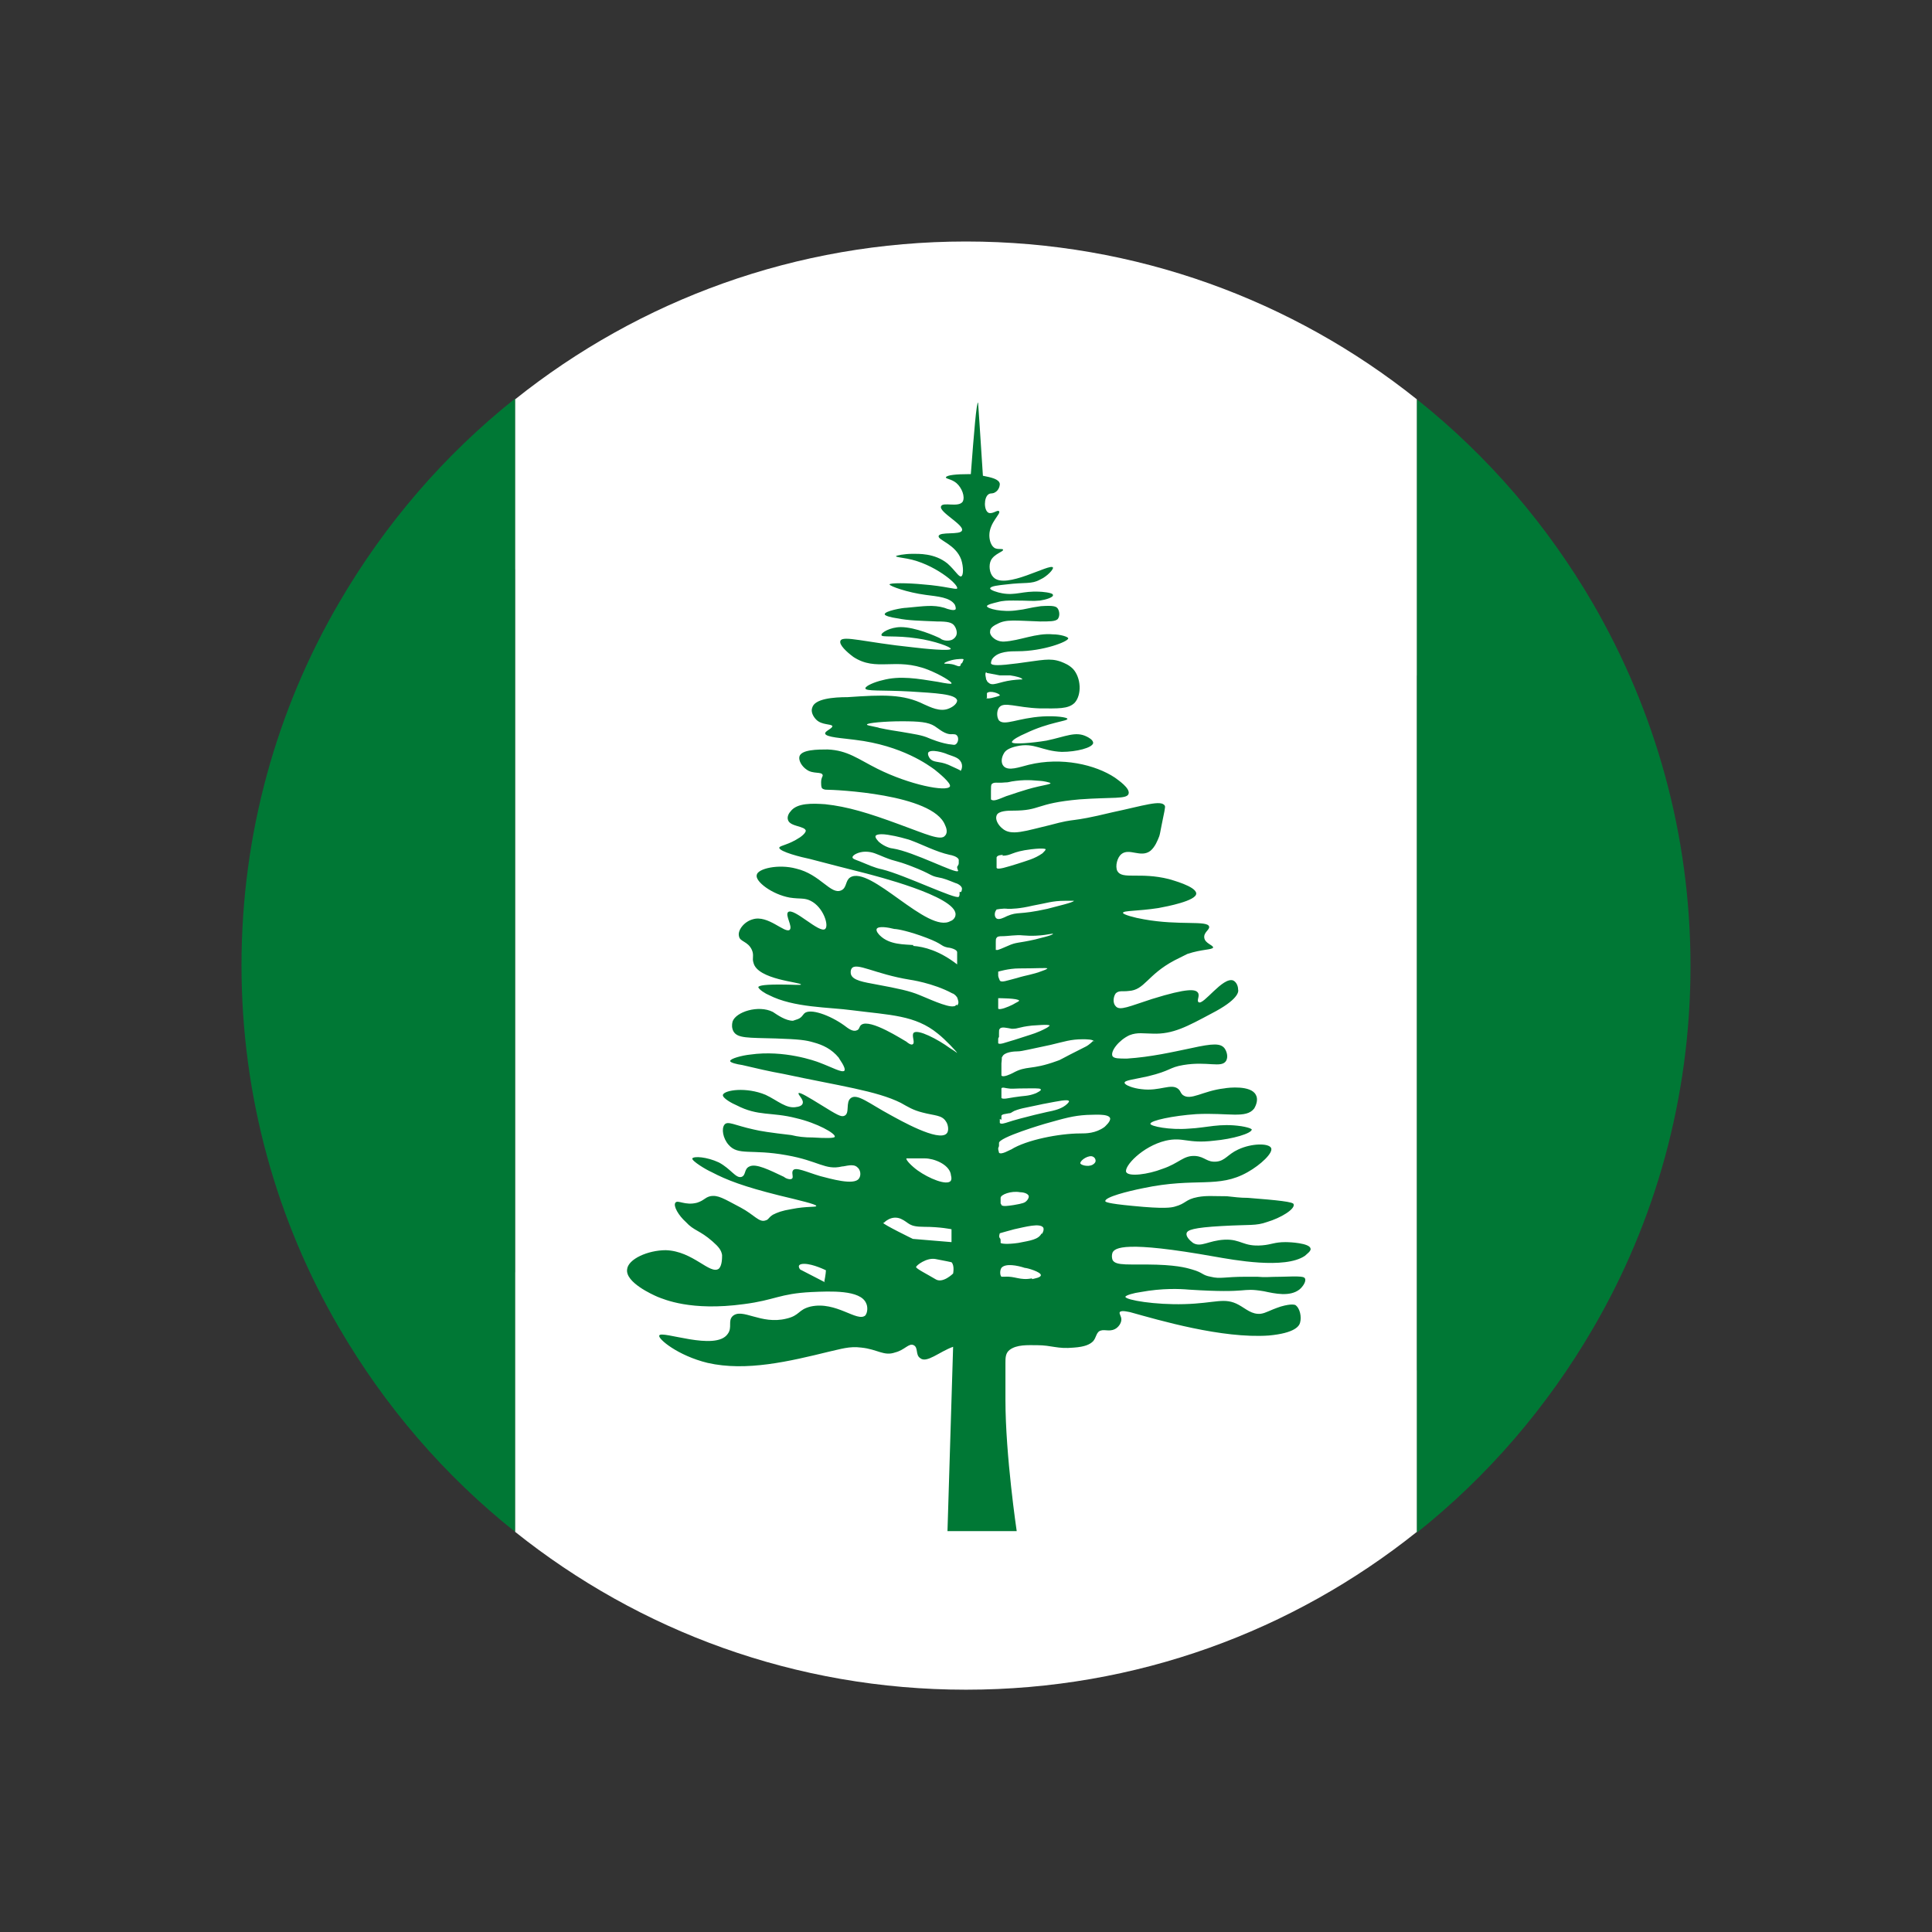 <?xml version="1.0" encoding="UTF-8"?>
<svg id="Layer_1" data-name="Layer 1" xmlns="http://www.w3.org/2000/svg" viewBox="0 0 24 24">
  <rect x="0" y="0" width="24" height="24" fill="#333333" stroke="none"/>
  <defs>
    <style>
      .cls-1 {
        fill: #000;
      }

      .cls-1, .cls-2, .cls-3, .cls-4 {
        stroke-width: 0px;
      }

      .cls-2 {
        fill: none;
      }

      .cls-3 {
        fill: #007835;
      }

      .cls-4 {
        fill: #fff;
      }
    </style>
  </defs>
  <rect class="cls-2" width="24" height="24"/>
  <g>
    <path class="cls-1" d="M16.71,7.34c2.92,2.92,3.18,7.42.57,10.03-2.61,2.61-7.11,2.36-10.03-.57-2.92-2.92-3.18-7.42-.57-10.03,2.61-2.61,7.11-2.36,10.03.57Z"/>
    <g>
      <g>
        <path class="cls-3" d="M6.4,4.96v14.07c-.88-.7-1.62-1.56-2.19-2.54-.77-1.32-1.21-2.86-1.21-4.5s.44-3.18,1.21-4.5c.57-.98,1.31-1.84,2.19-2.54Z"/>
        <path class="cls-3" d="M21,12c0,1.64-.44,3.18-1.21,4.5-.57.98-1.31,1.84-2.19,2.54V4.96c.88.7,1.62,1.56,2.19,2.54.77,1.33,1.21,2.86,1.21,4.5Z"/>
        <path class="cls-4" d="M17.6,4.96v14.07c-1.54,1.23-3.48,1.96-5.6,1.96s-4.06-.73-5.6-1.96V4.96c1.54-1.23,3.49-1.96,5.6-1.96s4.06.73,5.6,1.96Z"/>
      </g>
      <path class="cls-3" d="M15.97,15.43c-.14,0-.17.03-.29.04-.24.02-.26-.08-.47-.07-.2.01-.29.1-.39.04-.04-.03-.09-.08-.08-.12.01-.04.08-.07.44-.09.35-.02.42,0,.56-.05.17-.05.35-.16.33-.22,0-.03-.19-.05-.57-.08-.1,0-.16-.01-.26-.02-.17,0-.25-.01-.36.01-.16.03-.14.08-.29.12-.04.01-.12.03-.52-.01-.32-.03-.34-.05-.34-.06,0-.05.27-.12.47-.16.66-.14.93.01,1.3-.2.16-.09.32-.24.29-.3-.03-.06-.24-.06-.41.02-.13.06-.16.14-.27.15-.12.01-.14-.06-.26-.07-.15-.01-.2.09-.41.16-.18.07-.42.1-.45.04-.03-.07.2-.32.49-.39.22-.05.27.04.6,0,.23-.02.47-.09.47-.14,0,0-.01-.02-.13-.04-.27-.04-.43.02-.65.03-.24.02-.48-.03-.48-.06,0-.04.28-.1.57-.12.4-.02.62.06.72-.07.03-.05.05-.12.02-.17-.06-.12-.34-.09-.39-.08-.27.03-.42.16-.52.08-.03-.03-.02-.04-.05-.07-.09-.08-.23.03-.46,0-.1-.01-.21-.05-.21-.08s.11-.04.29-.08c.29-.07.26-.11.44-.14.3-.05.47.04.53-.05.03-.05.01-.12-.02-.16-.05-.06-.14-.06-.41,0-.24.05-.5.11-.8.13-.1,0-.16,0-.18-.03-.03-.06.08-.2.21-.26.1-.04.18-.02.29-.02.25.01.43-.09.73-.25.33-.17.34-.27.33-.3,0-.04-.02-.09-.06-.11-.13-.05-.37.31-.43.27-.03-.02.02-.08-.01-.12-.03-.04-.12-.06-.57.08-.28.09-.4.15-.45.09-.04-.04-.03-.12,0-.16.04-.04.09-.02.16-.03.2-.01.23-.2.57-.38.06-.03.1-.05.16-.08.18-.06.31-.05.32-.08,0-.03-.1-.05-.11-.12-.01-.07.07-.1.06-.14-.02-.08-.37-.01-.81-.09-.12-.02-.26-.06-.26-.08,0-.03.18-.02.44-.06.11-.02.47-.09.47-.18,0-.09-.31-.17-.34-.18-.36-.09-.58.01-.64-.1-.03-.06,0-.17.05-.21.1-.08.24.05.36-.04.06-.05.09-.13.11-.18.01-.03.01-.04.03-.14.03-.15.05-.23.04-.24-.04-.08-.27,0-.65.08-.58.14-.41.06-.78.16-.3.07-.48.14-.59.04-.05-.04-.09-.11-.07-.16.02-.06.15-.06.2-.06.36,0,.27-.09.83-.14.41-.03.59,0,.61-.07.02-.07-.13-.17-.17-.2-.24-.16-.66-.26-1.07-.16-.12.03-.25.08-.31.02-.04-.04-.03-.11,0-.16.02-.04.07-.07.16-.09.22-.05.31.06.56.07.18,0,.38-.05.39-.11,0-.04-.06-.07-.08-.08-.14-.07-.26,0-.5.05-.18.03-.42.05-.43.02,0-.03.1-.08.17-.11.29-.14.52-.15.52-.18,0-.02-.15-.04-.31-.03-.31.02-.47.12-.54.05-.03-.04-.03-.12,0-.16.06-.08.21,0,.51.01.22,0,.35.01.43-.07.09-.1.08-.31-.02-.42-.05-.05-.1-.07-.15-.09-.14-.05-.23-.02-.54.02-.23.03-.32.03-.33,0,0-.02.01-.05.02-.06.07-.09.22-.09.31-.09.32,0,.63-.12.63-.16,0-.02-.1-.05-.19-.05-.21-.02-.41.08-.61.09-.02,0-.06,0-.11-.03-.03-.02-.07-.06-.06-.1,0-.01,0-.05.09-.09.11-.06.22-.04.53-.03.12,0,.19,0,.22-.03.03-.04.02-.1,0-.13-.02-.03-.06-.04-.21-.03-.15.02-.19.04-.29.05-.19.03-.38-.02-.38-.05,0-.02.09-.04.13-.05.07-.02.13-.02.2-.02.2,0,.23.01.33,0,.07-.01.17-.04.16-.07,0-.03-.15-.04-.17-.04-.21-.01-.29.05-.46.02-.06-.01-.15-.04-.15-.06,0-.03.11-.04.2-.05.24-.03.31,0,.42-.06.09-.04.17-.13.16-.15-.03-.06-.59.28-.74.12-.05-.05-.06-.15-.03-.21.04-.08.16-.11.15-.13,0-.02-.05,0-.1-.02-.07-.04-.07-.15-.07-.16,0-.16.15-.27.12-.3-.02-.02-.08.04-.13.02-.06-.03-.06-.19,0-.23.03-.02.05,0,.09-.03.03-.02.05-.06.05-.1-.01-.06-.11-.08-.21-.1-.03-.48-.06-.91-.06-.91-.02,0-.05.36-.09.89h-.03c-.14,0-.27.01-.28.04,0,.02.07.02.13.07.07.06.11.17.08.23-.05.08-.25,0-.27.06-.03.07.29.23.26.3-.02.06-.28.01-.29.07-.01.05.21.1.28.29.03.09.03.2,0,.21-.03.01-.07-.07-.17-.16-.16-.13-.36-.12-.44-.12-.09,0-.2.02-.2.03,0,.01.09.02.14.03.33.06.64.32.62.37-.01.02-.15-.03-.42-.05-.2-.02-.42-.02-.42,0,0,.02.22.1.45.13.15.02.3.03.36.12,0,0,.02.04.01.06-.02.02-.09,0-.14-.02-.14-.04-.25-.02-.47,0-.05,0-.27.04-.27.08,0,.02.08.04.15.05.15.03.28.03.5.04.13,0,.19.01.22.06.02.03.04.09.01.13-.02.03-.05.04-.05.04-.06.02-.12,0-.14-.02-.06-.03-.31-.14-.49-.14-.13,0-.25.07-.24.1,0,.03.18,0,.44.04.22.03.43.11.42.13,0,.03-.32,0-.48-.02-.58-.06-.86-.15-.89-.08-.02.05.08.14.16.2.29.19.52,0,.93.16.15.06.3.15.29.17,0,.01-.07,0-.17-.02-.25-.04-.47-.08-.69-.02-.09.02-.21.07-.21.1,0,.04.2.02.56.04.31.02.56.03.58.11,0,.04-.05.08-.1.1-.11.05-.24-.02-.31-.05-.26-.13-.51-.12-.95-.09-.18,0-.41.02-.44.13-.02.05.01.11.05.15.07.07.19.05.2.08,0,.03-.09.06-.09.09,0,.05.23.06.37.08.59.07.92.32.99.37.05.04.21.17.19.21-.04.07-.5-.02-.9-.22-.24-.12-.37-.23-.62-.24-.12,0-.33,0-.35.09-.01.05.03.12.09.16.08.06.19.02.2.07,0,.02-.02.03-.02.09,0,.02,0,.05.01.07.02.02.05.02.06.02.09,0,1.32.05,1.47.44.01.02.04.09,0,.13-.05.07-.24-.02-.57-.14-.38-.14-.64-.22-.92-.25-.15-.01-.35-.02-.43.09-.01.01-.05.06-.03.11.03.08.21.07.22.13,0,0,0,.03-.07.08-.15.1-.25.1-.26.13,0,.05.28.12.38.14.23.06.46.12.7.18.07.02,1.12.28,1.11.51,0,.05-.05.08-.06.08-.28.17-1-.7-1.25-.54-.06.04-.04.13-.11.16-.13.06-.26-.2-.56-.27-.22-.06-.48,0-.49.08-.02.08.19.24.41.28.13.02.18,0,.26.04.16.08.23.31.18.35-.07.06-.39-.27-.46-.21-.04.04.06.18.02.22-.06.05-.27-.19-.46-.13-.11.03-.19.14-.17.21.01.07.11.06.16.17.03.07,0,.1.02.16.05.21.59.24.59.27,0,.01-.11,0-.27,0-.23,0-.25.02-.26.03,0,.03.1.09.13.1.31.16.75.15,1.04.19.47.06.78.06,1.06.29.09.07.24.23.24.24,0,0-.04-.03-.09-.06-.15-.11-.4-.24-.45-.19-.03.03.02.12-.01.14-.02.02-.07-.02-.08-.03-.04-.02-.45-.29-.56-.21-.03.02-.02.06-.06.07-.05.02-.11-.03-.15-.06-.18-.13-.43-.22-.5-.15-.02.02-.03.05-.08.07,0,0-.03.01-.06.02-.09,0-.19-.07-.25-.11-.18-.09-.46,0-.5.12-.01.04-.01.08.01.12.05.09.18.08.53.09.29.01.37.02.47.05.11.03.22.08.31.19,0,.01.09.12.07.16-.03.03-.15-.04-.31-.1-.05-.02-.44-.16-.86-.1-.1.01-.25.05-.25.08,0,.02.08.04.15.05.17.04.34.08.51.11.7.15,1.16.21,1.46.36.09.05.15.09.27.12.15.04.24.03.29.11.03.04.04.12.01.15-.1.11-.59-.17-.7-.23-.26-.14-.41-.27-.49-.21-.07.05-.01.19-.08.22-.04.02-.09-.01-.3-.14-.13-.08-.26-.16-.27-.14-.01.02.07.08.05.13-.01.03-.06.04-.07.04-.13.03-.24-.08-.39-.15-.24-.1-.51-.06-.53,0-.01.04.12.11.17.13.27.14.43.08.74.16.26.06.49.19.48.23,0,.02-.11.02-.27.01-.11,0-.19-.01-.27-.03-.26-.03-.39-.05-.47-.07-.23-.05-.32-.11-.36-.06s-.02.17.05.25c.12.14.28.05.72.13.4.07.48.19.69.14.04,0,.14-.04.19.01.04.03.05.1.02.14-.06.09-.36,0-.48-.03-.17-.05-.31-.12-.34-.07-.02.03.01.08-.01.1-.02.02-.08,0-.1-.02-.19-.09-.35-.17-.43-.13-.07.03-.04.11-.1.13-.07.02-.13-.1-.28-.18-.15-.07-.31-.08-.33-.05-.01.03.17.14.24.17.19.1.4.18.84.29.25.06.46.11.46.13,0,.02-.11,0-.31.04-.12.02-.17.04-.23.07-.06.04-.05.06-.09.07-.08.03-.14-.07-.31-.16-.21-.11-.28-.16-.38-.14-.07.02-.07.05-.16.08-.15.04-.24-.04-.27,0-.03.04.04.16.13.24.1.11.17.1.33.24.08.07.11.11.12.17,0,.04,0,.13-.04.17-.11.08-.32-.22-.66-.23-.22,0-.47.11-.48.24-.02.16.31.31.38.34.08.03.41.18,1.07.09.39-.05.44-.13.84-.15.23-.01.61-.03.68.14.02.04.02.11-.01.15-.1.09-.36-.18-.68-.11-.16.04-.13.11-.3.15-.32.08-.55-.14-.67-.03-.06.06,0,.14-.06.22-.15.22-.83-.05-.85.02-.02.04.23.25.6.34.48.11,1.02-.02,1.51-.14.14-.03.25-.07.4-.05.2.02.28.11.42.06.12-.03.17-.12.23-.09.06.03.02.12.08.16.08.07.24-.08.41-.14-.04,1.32-.07,2.29-.07,2.29h.86s-.14-.94-.14-1.63v-.23c0-.08,0-.16,0-.23,0-.06,0-.12.05-.16.09-.07.23-.06.34-.06.19,0,.25.05.46.03.14-.01.2-.04.24-.08.04-.05.03-.08.07-.12.06-.04.12.01.2-.03.04-.02.08-.07.08-.12,0-.04-.03-.07-.02-.09.02-.03.12,0,.13,0,.36.1,1.14.33,1.72.29.33-.03.38-.12.39-.16.02-.07,0-.18-.06-.22-.01,0-.04-.02-.18.02-.15.05-.18.08-.25.09-.11.01-.18-.06-.27-.11-.18-.1-.29-.02-.68-.01-.36.01-.72-.05-.73-.09,0-.02.11-.05.19-.06.27-.05.49-.04.6-.03.78.05.63-.03.93.02.14.03.32.07.44-.02.05-.04.09-.11.07-.14-.01-.02-.04-.03-.3-.02-.14,0-.19.01-.29,0-.07,0-.08,0-.15,0-.26,0-.31.03-.43,0-.11-.02-.09-.05-.23-.09-.04-.01-.14-.05-.44-.06-.34-.01-.51.02-.55-.06-.01-.03-.01-.06,0-.09.03-.06.15-.15,1.27.05.23.04.87.16,1.12-.01.02-.02.08-.06.07-.09-.01-.07-.27-.08-.29-.08ZM10.25,15.93l-.31-.16s-.06-.07.05-.07.27.08.27.08c0,.04-.02.14-.02.14ZM11.25,14.39s.04,0,.13,0c.06,0,.08,0,.11,0,.11,0,.29.07.32.19,0,.02.02.06,0,.09-.05.06-.27-.03-.41-.13-.07-.05-.15-.13-.14-.15ZM10.98,15.19s.09-.1.21-.05c.11.05.09.1.29.1s.34.03.34.03v.16l-.48-.04s-.37-.18-.37-.2ZM11.84,15.82s-.13.13-.22.07c-.1-.06-.24-.13-.24-.15s.13-.12.24-.1c.11.02.2.04.2.04.04.04.02.14.02.14ZM10.92,9.04c-.14-.03-.15-.03-.15-.04,0-.02.23-.04.43-.04.22,0,.33.01.41.06.05.03.13.11.22.1.01,0,.04,0,.05.01.03.02.03.08,0,.11-.02.02-.04.01-.05.01-.13-.01-.29-.08-.29-.08-.09-.04-.18-.05-.35-.08-.06-.01-.14-.02-.28-.05ZM10.88,10.38s.02-.03.15-.01c.13.02.22.05.26.06.17.06.33.15.51.19.01,0,.1.02.11.06,0,.01,0,.02,0,.04,0,.03-.02.04-.02.05,0,.03.02.05.01.05-.02.04-.55-.24-.81-.28-.02,0-.1-.02-.17-.08-.01-.01-.06-.06-.04-.08ZM11.88,12.48s-.01.02-.03.02c-.08.02-.35-.11-.43-.14-.12-.05-.26-.08-.53-.13-.16-.03-.3-.05-.32-.13,0,0-.01-.04.01-.07.06-.08.29.07.72.14,0,0,.29.04.53.17.01,0,.04.02.06.05.01.03.03.07,0,.1ZM11.35,11.74c-.11-.01-.3,0-.42-.12-.01-.01-.05-.05-.04-.08.02-.04.14-.02.22,0,.04,0,.19.03.4.11.21.08.17.1.26.12.02,0,.12.02.12.06,0,.01,0,.01,0,.04,0,0,0,0,0,.05,0,0,0,.01,0,.01,0,.02,0,.05,0,.05-.22-.17-.41-.22-.55-.23ZM11.92,11.08s0,.02,0,.03c0,0,0,.02-.01.03-.03.04-.67-.27-.95-.34-.1-.02-.18-.06-.28-.1-.05-.02-.09-.03-.09-.05,0-.03.08-.07.16-.07.09,0,.14.03.24.07.15.06.12.03.33.11.26.1.23.12.34.14.06.01.11.03.21.07.01,0,.08.03.08.07,0,0,0,.02-.01.04ZM11.93,9.57s-.06-.03-.15-.07c-.12-.05-.18-.02-.23-.08,0,0-.03-.04-.02-.07.03-.05.2,0,.24.02.08.03.14.04.17.1.02.04.01.09-.01.11ZM11.94,8.24s-.01.03-.01.03c-.02.02-.05-.01-.11-.02-.06-.01-.09,0-.09-.01,0-.01.07-.04.15-.05.01,0,.08-.01.09,0,0,0,0,.01-.02.05ZM13.58,12.93s-.05.05-.09.07c-.36.18-.3.16-.36.18-.33.12-.37.05-.55.15-.02.01-.12.06-.14.03,0,0,0-.03,0-.06,0-.03,0-.05,0-.09.01-.08,0-.08.01-.08.02-.06.14-.07.2-.07.04,0,.16-.03.4-.08.17-.04.25-.07.4-.07.04,0,.14,0,.14.03ZM12.44,13.61s0-.02,0-.04c0-.03,0-.04,0-.05.01-.02.06,0,.08,0,.06.01.04,0,.28,0,.11,0,.13,0,.13.02,0,0,0,.01-.06.04-.1.04-.15.03-.27.05-.07.01-.14.03-.16.01,0,0,0-.01,0-.04ZM12.44,13.91s0-.04,0-.05c.01-.02.04-.02.09-.03.03,0,.03-.01.07-.03.05-.02.09-.03.14-.04.15-.03.23-.05.24-.05.16-.03.29-.06.3-.03,0,0,0,.01-.02.03-.06.06-.15.08-.19.09,0,0-.1.02-.22.05-.12.03-.24.06-.36.1-.01,0-.05.02-.07,0,0,0,0,0,0-.05ZM12.41,12.4s.24,0,.25.03c0,.01-.03.02-.08.05-.06.03-.16.07-.18.05,0,0,0-.02,0-.06,0-.01,0-.02,0-.03,0-.03,0-.04,0-.04ZM12.41,12.88s0-.03,0-.05c0-.03,0-.04.01-.05.02-.03.09-.01.15,0,.09,0,.07-.02.25-.04.03,0,.21-.02.22,0,0,0-.02.02-.04.03-.11.06-.19.08-.25.1-.15.05-.19.06-.19.06-.07.02-.14.05-.16.03,0,0,0-.01,0-.06ZM12.45,10.63c.12,0,.11-.05.36-.08.17-.02.18,0,.18,0,0,.01-.02.03-.04.05-.1.07-.19.09-.31.13-.13.04-.25.08-.26.05,0,0,0,0,0-.02,0-.03,0-.05,0-.06,0-.03,0-.04,0-.05.01-.03.07-.03.08-.03ZM12.26,8.36s.06.01.16.03c.06,0,.06,0,.13,0,.07.01.15.03.15.05,0,0-.05,0-.13.01-.16.02-.24.08-.29.03-.02-.01-.02-.03-.03-.04,0-.02-.02-.07,0-.09ZM12.26,8.67s0-.04,0-.06c.04-.04.17.01.16.03,0,0-.02.01-.06.02-.07.02-.1.02-.11.01ZM12.31,9.94s0-.04,0-.11c0-.05,0-.08.01-.09.03-.03.07-.01.16-.02.06,0,.05-.01.14-.02.16-.02.26,0,.3,0,.03,0,.13.02.13.03,0,.01-.06.02-.15.04-.18.04-.36.11-.4.12-.1.04-.16.07-.19.04ZM12.37,11.3s.09-.02.15-.01c.05,0,.14,0,.31-.04.17-.03.24-.06.4-.06.04,0,.11,0,.11,0,0,.02-.22.07-.33.1-.36.08-.36.03-.5.09-.04.02-.1.05-.13.03-.03-.02-.03-.08,0-.11ZM12.37,11.8s0-.1,0-.04c0,0,0-.03,0-.06,0-.02,0-.04.01-.05.01-.02.05-.02.06-.02.09,0,.18-.02.27-.01.22.02.37-.03.37-.02,0,.02-.19.06-.22.07-.22.05-.23.03-.34.08-.05.02-.13.06-.14.05ZM12.4,12.07s.13-.04.26-.04c.22,0,.35-.01.35,0,0,0,0,.01-.06.03-.13.05-.19.05-.32.09-.12.03-.19.06-.21.03-.01-.02-.02-.05-.02-.06,0-.03,0-.05,0-.07ZM12.82,15.88c-.15.03-.21-.03-.34-.02,0,0-.03,0-.04,0-.02-.02-.02-.08,0-.11.05-.06.2-.03.29,0,.03,0,.2.05.2.09,0,.03-.07.04-.11.05ZM12.94,15.32c-.04.08-.14.09-.29.12-.14.02-.21.01-.22,0,0,0,0-.01,0-.03,0-.01,0-.02-.01-.03s-.01-.03,0-.06c.04-.01.1-.03.18-.05.14-.03.32-.08.36-.02.01.02,0,.06-.02.08ZM12.43,14.91s0-.03,0-.03c0-.04.13-.09.24-.07.03,0,.1.01.11.05,0,.03-.02.05-.03.06-.02.02-.04.03-.16.05-.07.01-.13.02-.15,0,0-.01-.01-.02-.01-.02,0-.01,0-.02,0-.04ZM13.57,14.47c-.06.03-.15,0-.15-.02,0-.04.11-.11.16-.08.02.01.03.03.03.05,0,.03-.04.05-.04.05ZM13.42,14.08c-.26,0-.67.08-.86.2-.01,0-.12.07-.15.04,0-.01-.01-.03-.01-.05,0-.02.01-.02.01-.04,0-.02,0-.03,0-.03-.01-.07.57-.24.57-.24.25-.07.35-.1.52-.11.08,0,.27-.02.29.04.01.04-.06.1-.07.11-.11.08-.23.08-.3.08Z"/>
    </g>
  </g>
</svg>